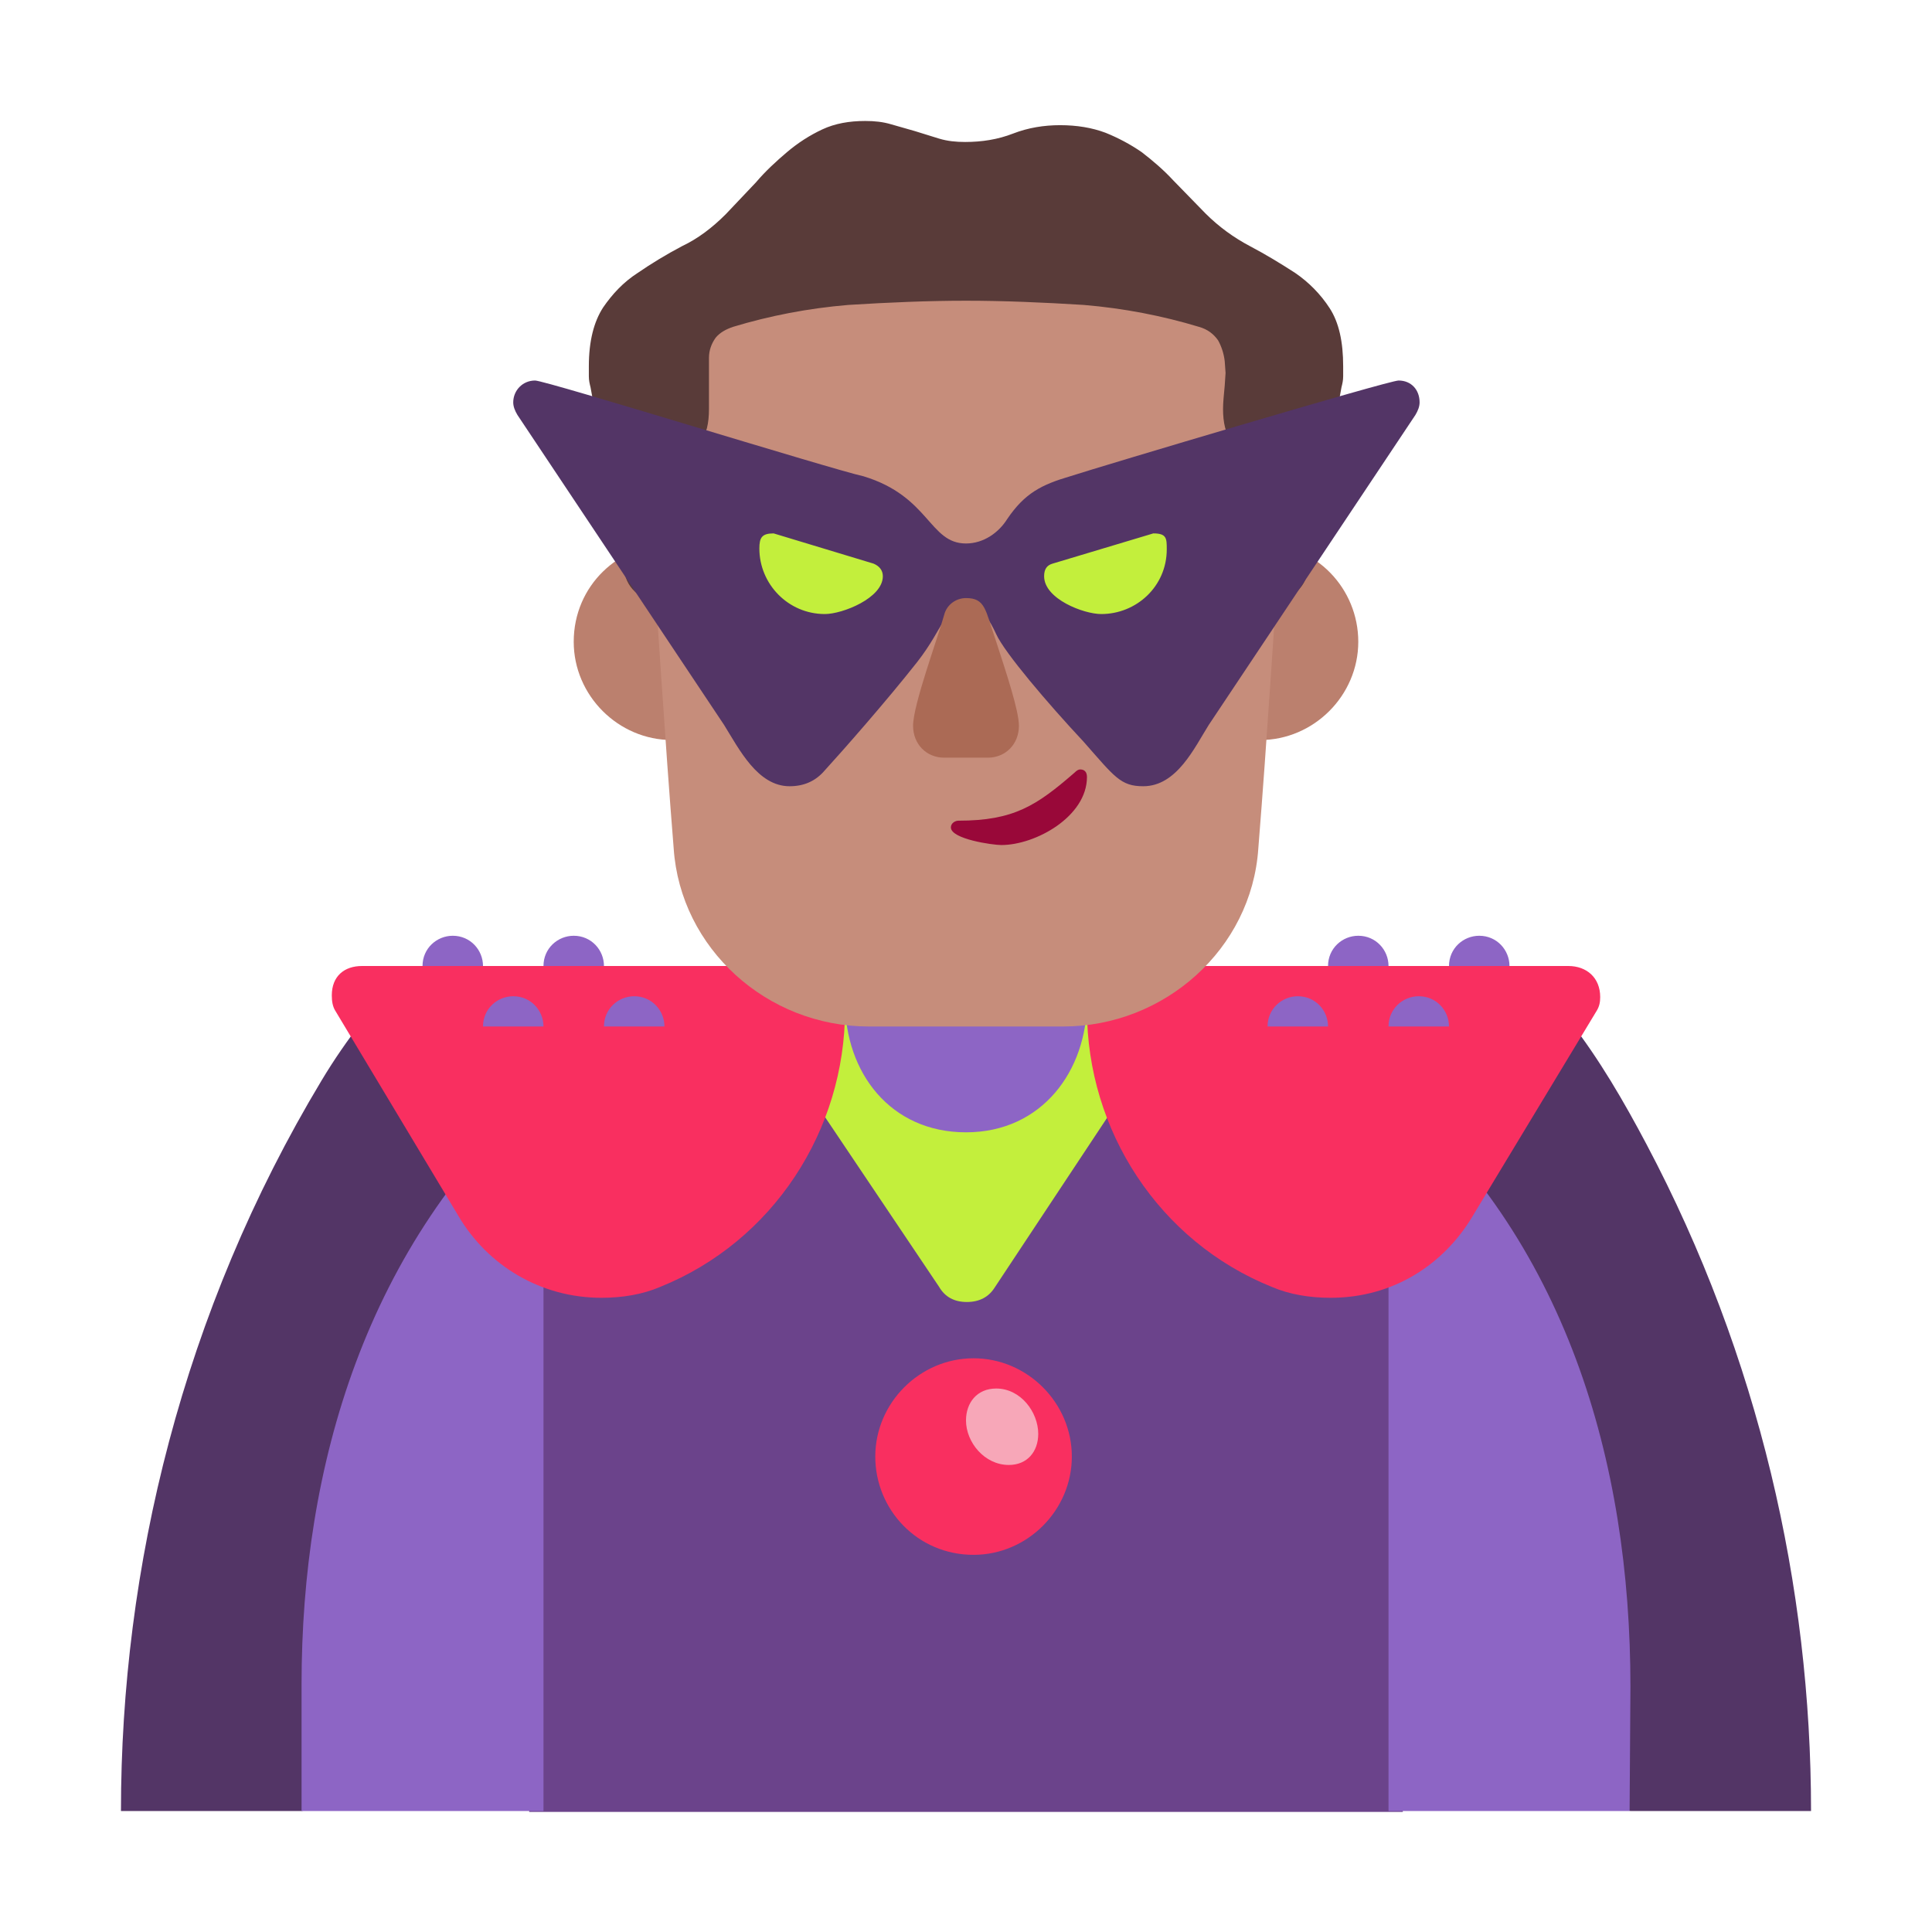 <svg version="1.1" xmlns="http://www.w3.org/2000/svg" viewBox="0 0 2300 2300"><g transform="scale(1,-1) translate(-256, -1869)">
		<path d="M2412-287c0 267-62 541-196 794-27 51-56 101-91 146l-1438 0c-17-22-33-45-48-70-166-276-239-581-239-870l215 0c5 0 743 201 791 215 51-15 786-215 791-215l215 0 z" fill="#533566"/>
		<path d="M1926-288l0 852c-79 74-180 90-287 90-79 0-153-7-233-7-79 0-151 7-230 7-109 0-206-16-290-92l0-850 1040 0 z" fill="#6B438B"/>
		<path d="M1407 319c15 0 26 6 33 17l253 382-575 0 256-381c7-12 18-18 33-18 z" fill="#C3EF3C"/>
		<path d="M2196-287l1 148c0 269-77 533-288 714l0-862 287 0 z M903-287l0 862c-212-187-288-452-288-711l0-151 288 0 z M1406 521c91 0 144 74 144 156l0 114-288 0 0-114c0-85 54-156 144-156 z" fill="#8D65C5"/>
		<path d="M1840 324c-25 0-49 4-70 13-134 54-220 186-220 330l0 52 573 0c22 0 38-14 38-37 0-6-1-11-4-16l-148-245c-34-57-94-97-169-97 z M972 324c25 0 49 4 70 13 134 54 220 186 220 330l0 52-575 0c-21 0-36-12-36-35 0-7 1-13 4-18l147-245c35-59 98-97 170-97 z" fill="#F92F60"/>
		<path d="M1415 18c64 0 117 53 117 117 0 64-53 117-117 117-64 0-117-53-117-117 0-63 50-117 117-117 z" fill="#F92F60"/>
		<path d="M1457 125c22 0 35 16 35 37 0 26-21 54-50 54-23 0-36-17-36-38 0-26 22-53 51-53 z" fill="#F7A7B8"/>
		<path d="M1756 988c64 0 117 53 117 117 0 63-50 117-117 117-64 0-116-52-116-117 0-64 51-117 116-117 z M1056 988c64 0 116 53 116 117 0 66-52 117-116 117-63 0-117-50-117-117 0-64 53-117 117-117 z" fill="#BB806E"/>
		<path d="M1522 647c120 0 224 92 232 212 11 137 18 258 28 395l1 12 0 12c0 189-155 339-344 339l-66 0c-140 0-261-81-316-204-22-50-28-101-28-146l1-13c10-137 17-258 28-395 8-119 111-212 232-212l232 0 z" fill="#C68D7B"/>
		<path d="M1044 1150l-4 55c-2 18-3 36-3 54 0 14 3 25 10 34l22 24c7 7 14 16 21 26 7 9 10 22 10 39l0 61c0 9 3 17 8 24 5 6 12 10 21 13 43 13 89 22 137 26 48 3 95 5 140 5 45 0 92-2 140-5 48-4 94-13 137-26 11-3 18-9 23-16 4-7 7-16 8-25l1-14-1-15c-1-11-2-20-2-28 0-16 3-29 10-39 7-10 14-19 22-27l22-25c7-9 10-20 10-33 0-17-1-35-2-53-2-19-4-37-5-54 11 1 20 5 29 12 8 7 13 15 15 26l40 219c1 4 2 8 2 13l0 12c0 29-5 52-16 69-11 17-25 31-41 42-17 11-35 22-54 32-19 10-37 23-53 39l-38 39c-12 13-25 24-38 34-13 9-28 17-43 23-16 6-34 9-54 9-19 0-38-3-56-10-18-7-37-10-57-10-11 0-21 1-31 4l-29 9-28 8c-10 3-20 4-31 4-19 0-36-3-51-10-15-7-29-16-42-27-13-11-26-23-37-36l-36-38c-16-16-33-29-52-38-19-10-37-21-53-32-17-11-30-25-41-41-11-17-17-40-17-70l0-12c0-5 1-9 2-13l40-219c2-11 7-20 16-27 8-7 18-11 29-12 z" fill="#593B39"/>
		<path d="M1617 933c40 0 61 46 78 73l246 369c3 5 5 10 5 15 0 15-10 26-25 26-12 0-354-102-391-114-34-10-54-20-75-51-10-16-28-29-49-29-44 0-43 56-122 80-37 8-378 114-391 114-15 0-26-12-26-26 0-5 2-10 5-15l246-369c18-29 40-73 78-73 17 0 31 6 42 19 21 23 73 82 110 129 32 41 34 69 58 69 18 0 29-21 36-36 10-22 61-82 104-128 37-42 44-53 71-53 z" fill="#533566"/>
		<path d="M1432 967c21 0 37 16 37 38 0 18-15 63-28 103-12 35-12 49-35 49-12 0-23-8-26-20-8-29-37-107-37-132 0-22 16-38 37-38l52 0 z" fill="#AB6A55"/>
		<path d="M1448 863c41 0 102 34 102 81 0 6-3 9-8 9-2 0-4-1-7-4-45-39-72-57-138-57-4 0-9-3-9-8 0-14 50-21 60-21 z" fill="#990839"/>
		<path d="M1837 647c0 19-15 36-36 36-19 0-36-15-36-36l72 0 z M1981 647c0 19-15 36-36 36-19 0-36-15-36-36l72 0 z M2053 719c0 19-15 36-36 36-19 0-36-15-36-36l72 0 z M1909 719c0 19-15 36-36 36-19 0-36-15-36-36l72 0 z M903 647c0 19-15 36-36 36-19 0-36-15-36-36l72 0 z M1047 647c0 19-15 36-36 36-19 0-36-15-36-36l72 0 z M975 719c0 19-15 36-36 36-19 0-36-15-36-36l72 0 z M831 719c0 19-15 36-36 36-19 0-36-15-36-36l72 0 z" fill="#8D65C5"/>
		<path d="M1567 1138c-21 0-68 18-68 45 0 8 3 13 10 15l120 36c16 0 16-6 16-19 0-44-36-77-78-77 z M1238 1138c21 0 69 19 69 45 0 7-4 12-11 15l-119 36c-14 0-17-5-17-18 0-42 34-78 78-78 z" fill="#C3EF3C"/>
	</g></svg>
